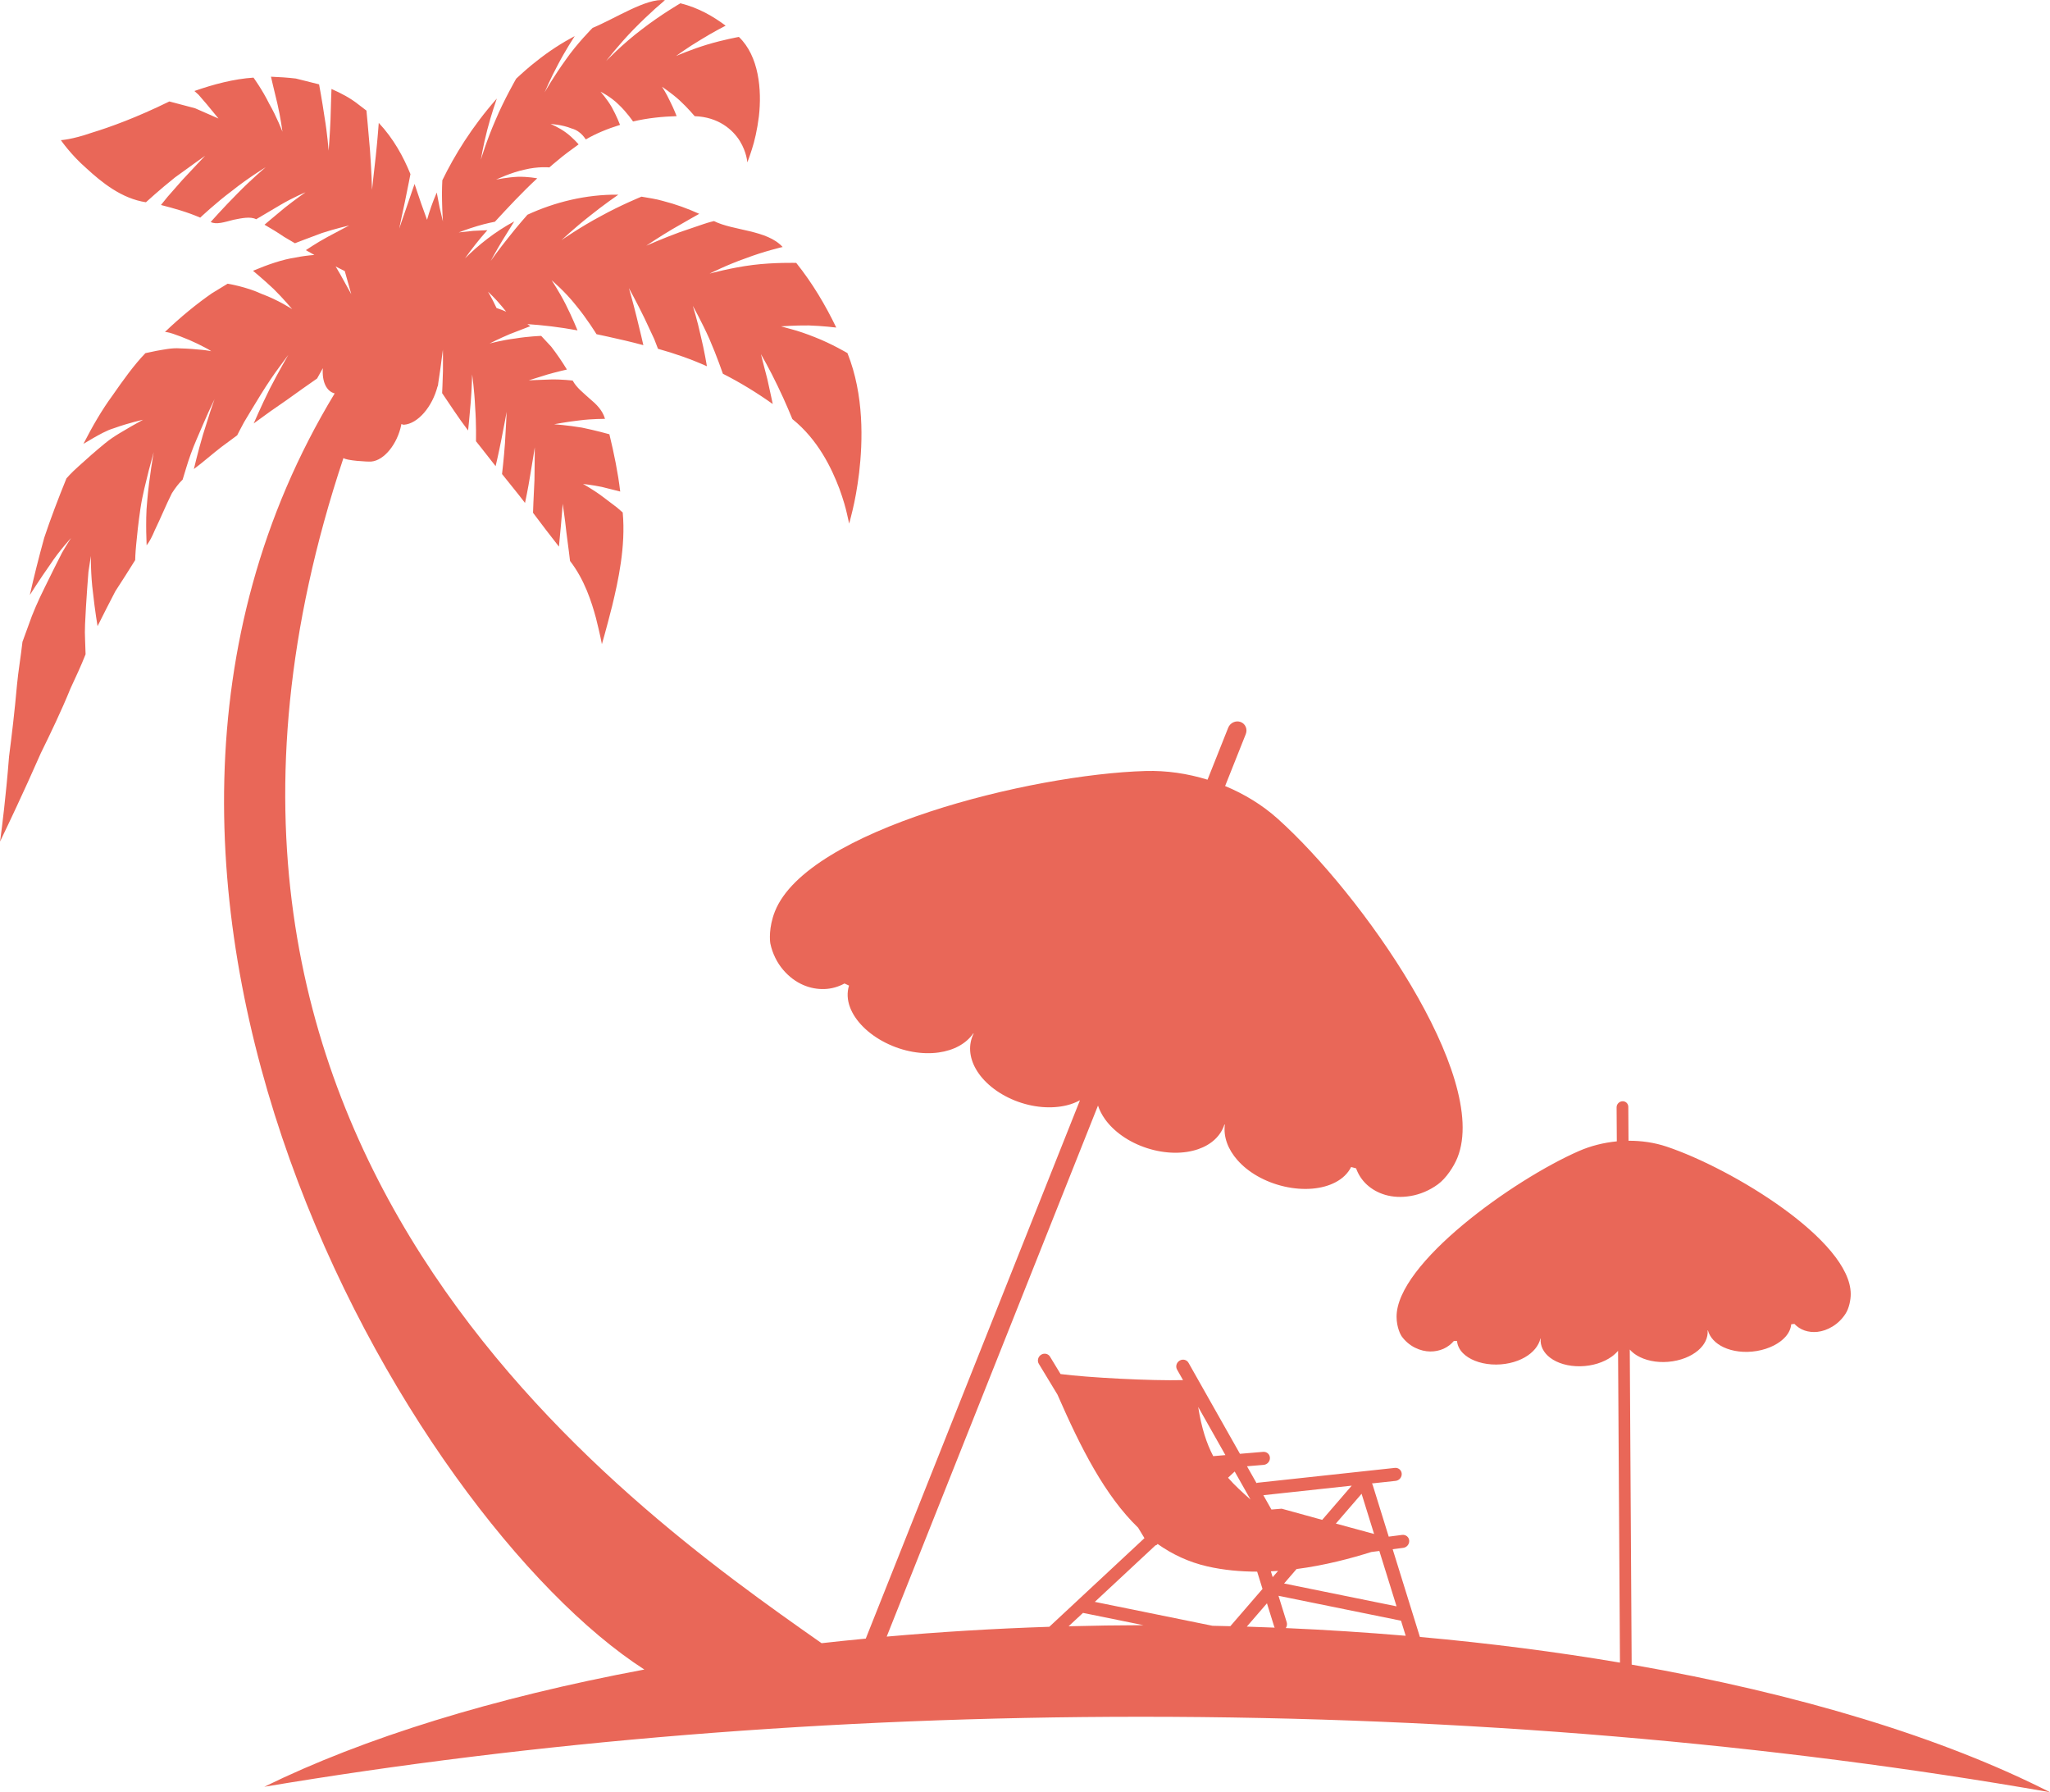 <svg version="1.1" id="图层_1" x="0px" y="0px" width="200px" height="174.819px" viewBox="0 0 200 174.819" enable-background="new 0 0 200 174.819" xml:space="preserve" xmlns="http://www.w3.org/2000/svg" xmlns:xlink="http://www.w3.org/1999/xlink" xmlns:xml="http://www.w3.org/XML/1998/namespace">
  <path fill="#E96758" d="M159.187,162.374l-0.185-30.735c0.19,0.219,0.422,0.41,0.698,0.578c0.78,0.471,1.869,0.721,3.057,0.621
	c1.187-0.099,2.231-0.525,2.924-1.121c0.635-0.547,0.972-1.236,0.918-1.947c0.008,0,0.017,0,0.026-0.002
	c0.187,0.693,0.737,1.278,1.535,1.65c0.87,0.408,2.031,0.566,3.244,0.362c1.21-0.205,2.22-0.733,2.799-1.397
	c0.329-0.375,0.511-0.785,0.548-1.206c0.104-0.013,0.208-0.026,0.31-0.04c0.269,0.285,0.604,0.509,0.997,0.646
	c0.753,0.256,1.724,0.22,2.725-0.39c0.494-0.298,0.953-0.745,1.279-1.262c0.332-0.512,0.502-1.351,0.497-1.917
	c-0.03-5.201-11.51-12.205-17.965-14.369c-1.182-0.395-2.444-0.578-3.714-0.572l-0.021-3.309c-0.002-0.317-0.261-0.559-0.574-0.543
	c-0.315,0.016-0.572,0.283-0.568,0.598l0.021,3.313c-1.271,0.124-2.531,0.434-3.705,0.948c-6.426,2.817-17.813,10.978-17.782,16.179
	c0.007,1.031,0.397,1.742,0.482,1.869c0.34,0.48,0.812,0.883,1.317,1.131c1.023,0.508,2.011,0.443,2.775,0.109
	c0.406-0.182,0.748-0.447,1.02-0.769c0.1,0.003,0.2,0.008,0.304,0.009c0.04,0.424,0.227,0.822,0.564,1.171
	c0.588,0.605,1.603,1.03,2.814,1.112c1.211,0.079,2.373-0.195,3.234-0.689c0.807-0.463,1.353-1.111,1.524-1.838
	c0.006,0,0.014,0,0.023,0c-0.059,0.727,0.283,1.395,0.938,1.884c0.699,0.527,1.746,0.843,2.935,0.823
	c1.186-0.021,2.273-0.381,3.044-0.928c0.247-0.176,0.458-0.373,0.634-0.58l0.186,30.416c-6.202-1.048-12.729-1.893-19.518-2.504
	l-2.657-8.557l1.034-0.135c0.35-0.045,0.607-0.364,0.578-0.713c-0.028-0.35-0.34-0.59-0.688-0.549l-1.309,0.169l-1.571-5.062
	c-0.016-0.047-0.046-0.086-0.071-0.127l2.313-0.25c0.354-0.039,0.62-0.354,0.597-0.703c-0.022-0.348-0.326-0.602-0.676-0.563
	l-13.377,1.447c-0.041,0.006-0.077,0.022-0.114,0.035l-0.928-1.641l1.628-0.137c0.35-0.03,0.623-0.339,0.608-0.689
	c-0.013-0.351-0.304-0.604-0.662-0.58l-2.262,0.191l-5.019-8.88c-0.171-0.3-0.559-0.396-0.866-0.21
	c-0.308,0.182-0.42,0.572-0.25,0.874l0.581,1.026c-3.11,0.082-9.268-0.243-11.946-0.59l-1.03-1.696
	c-0.176-0.294-0.567-0.378-0.869-0.188c-0.303,0.192-0.403,0.588-0.225,0.883l1.82,3.004c2.276,5.211,4.631,9.853,7.871,12.985
	l0.616,1.018l-9.281,8.646c-5.419,0.179-10.716,0.502-15.866,0.959l20.615-51.801c0.146,0.445,0.371,0.89,0.673,1.314
	c0.851,1.2,2.304,2.256,4.112,2.839s3.605,0.581,4.993,0.099c1.278-0.441,2.193-1.285,2.557-2.404
	c0.013,0.005,0.024,0.012,0.041,0.016c-0.155,1.176,0.294,2.404,1.239,3.469c1.025,1.162,2.639,2.12,4.55,2.559
	c1.906,0.438,3.718,0.262,4.982-0.398c0.715-0.367,1.237-0.882,1.549-1.5c0.163,0.043,0.324,0.088,0.484,0.129
	c0.215,0.6,0.568,1.15,1.063,1.603c0.951,0.86,2.403,1.407,4.252,1.095c0.909-0.148,1.863-0.547,2.662-1.135
	c0.804-0.579,1.572-1.753,1.917-2.621c3.168-7.959-9.396-25.757-17.559-33.059c-1.493-1.336-3.239-2.396-5.113-3.175l2.016-5.066
	c0.192-0.482-0.036-1.012-0.511-1.185c-0.473-0.169-1.013,0.081-1.205,0.566l-2.016,5.066c-1.947-0.599-3.992-0.906-6.042-0.847
	c-11.195,0.322-32.996,5.73-36.162,13.693c-0.627,1.578-0.495,2.9-0.445,3.15c0.199,0.944,0.647,1.851,1.237,2.541
	c1.195,1.406,2.689,1.924,4.019,1.886c0.71-0.022,1.379-0.218,1.975-0.543c0.144,0.069,0.292,0.138,0.441,0.203
	c-0.206,0.672-0.179,1.397,0.104,2.136c0.491,1.29,1.723,2.565,3.459,3.441c1.734,0.874,3.61,1.173,5.188,0.949
	c1.47-0.204,2.675-0.856,3.374-1.86c0.011,0.003,0.023,0.008,0.033,0.013c-0.532,1.078-0.441,2.305,0.218,3.459
	c0.702,1.235,2.048,2.37,3.806,3.076c1.763,0.703,3.587,0.826,5.061,0.466c0.471-0.114,0.9-0.284,1.289-0.494l-20.898,52.514
	c-1.447,0.139-2.887,0.286-4.31,0.447c-19.513-13.69-68.994-48.567-46.648-115.606c0.274,0.247,2.329,0.376,2.728,0.343
	c1.249-0.117,2.529-1.707,2.911-3.573c0.006-0.03,0-0.053,0.006-0.081c0.089,0.01,0.157,0.066,0.253,0.063
	c1.36-0.092,2.778-1.752,3.284-3.75c0.009,0.007,0.009,0.011,0.016,0.018c0,0,0.008-0.056,0.014-0.097
	c0.003-0.014,0.011-0.027,0.018-0.042c0.009-0.049,0-0.089,0.012-0.137c0.051-0.338,0.146-0.939,0.226-1.535
	c0.111-0.888,0.232-1.776,0.232-1.776s0.025,1.022,0.008,2.08c-0.027,1.08-0.081,2.155-0.081,2.155
	c0.757,1.101,1.555,2.366,2.534,3.644c0,0,0.146-1.362,0.256-2.75c0.113-1.395,0.138-2.721,0.138-2.721s0.222,1.563,0.295,3.23
	c0.118,1.604,0.082,3.293,0.082,3.293c0.156,0.198,0.321,0.402,0.486,0.608c0.465,0.599,0.942,1.207,1.428,1.821
	c0,0,0.312-1.321,0.566-2.627c0.267-1.322,0.509-2.675,0.509-2.675s-0.065,1.555-0.161,3.041c-0.107,1.516-0.288,3.028-0.288,3.028
	c0.729,0.923,1.501,1.843,2.242,2.819c0,0,0.298-1.374,0.505-2.69c0.231-1.34,0.447-2.734,0.447-2.734s-0.003,1.638-0.031,3.206
	c-0.089,1.594-0.139,3.179-0.139,3.179c0.858,1.149,1.71,2.259,2.53,3.302c0,0,0.088-1.037,0.193-2.082
	c0.102-1.052,0.169-2.102,0.169-2.102s0.216,1.385,0.365,2.807c0.188,1.387,0.354,2.774,0.354,2.774
	c1.426,1.846,2.106,4.012,2.527,5.561c0.399,1.58,0.581,2.556,0.581,2.556s0.407-1.379,1.011-3.771
	c0.568-2.359,1.326-5.762,1.021-9.063l-0.002-0.013c0,0-0.23-0.198-0.57-0.493c-0.361-0.273-0.84-0.637-1.322-1
	c-0.943-0.72-1.984-1.289-1.984-1.289s0.939,0.102,1.845,0.292c0.895,0.222,1.788,0.449,1.788,0.449
	c-0.219-1.837-0.597-3.695-1.057-5.587c0,0-1.362-0.382-2.682-0.649c-1.374-0.23-2.709-0.327-2.709-0.327s1.213-0.235,2.474-0.377
	c1.272-0.163,2.49-0.146,2.49-0.146c-0.231-0.838-0.848-1.437-1.496-1.976c-0.619-0.568-1.284-1.065-1.656-1.761
	c0,0-1.055-0.134-2.15-0.108c-1.069,0.035-2.135,0.081-2.135,0.081s0.915-0.289,1.83-0.568c0.932-0.27,1.891-0.482,1.891-0.482
	c-0.486-0.796-0.996-1.539-1.535-2.236c-0.335-0.358-0.663-0.71-0.975-1.047c0,0-1.27,0.043-2.542,0.256
	c-1.243,0.15-2.49,0.487-2.49,0.487s0.971-0.498,1.961-0.913c1.008-0.396,2.015-0.78,2.015-0.78c-0.1-0.071-0.199-0.127-0.292-0.198
	c1.502,0.101,3.105,0.282,4.892,0.611c0,0-0.524-1.295-1.154-2.538c-0.622-1.228-1.374-2.354-1.374-2.354s1.301,1.087,2.369,2.444
	c1.091,1.316,2.012,2.82,2.012,2.82c0.374,0.076,0.758,0.162,1.141,0.246c1.104,0.244,2.257,0.505,3.429,0.824
	c0,0-0.32-1.423-0.67-2.802c-0.346-1.405-0.739-2.764-0.739-2.764s0.789,1.432,1.507,2.911c0.347,0.753,0.698,1.503,0.964,2.062
	c0.215,0.571,0.366,0.948,0.366,0.948c1.614,0.447,3.229,1.01,4.773,1.702c0,0-0.244-1.508-0.603-2.959
	c-0.322-1.501-0.771-2.929-0.771-2.929s0.891,1.587,1.62,3.234c0.728,1.678,1.313,3.385,1.313,3.385
	c1.722,0.872,3.353,1.878,4.864,2.954c0,0-0.251-1.195-0.528-2.432c-0.324-1.209-0.624-2.432-0.624-2.432s0.882,1.521,1.637,3.115
	c0.771,1.582,1.428,3.215,1.428,3.215c2.498,2.003,3.829,4.783,4.59,6.796c0.372,1.024,0.616,1.875,0.745,2.476
	c0.132,0.597,0.206,0.926,0.206,0.926s0.136-0.46,0.334-1.309c0.208-0.86,0.449-2.094,0.64-3.649
	c0.357-3.066,0.494-7.583-1.135-11.661c-0.004-0.004-0.007-0.009-0.009-0.015c0,0-1.538-0.913-3.168-1.547
	c-0.813-0.326-1.633-0.608-2.267-0.773c-0.621-0.172-1.04-0.286-1.04-0.286s1.336-0.103,2.703-0.089
	c1.334,0.041,2.683,0.206,2.683,0.206c-1.046-2.176-2.326-4.339-3.904-6.307c0,0-2.123-0.061-4.23,0.2
	c-2.136,0.267-4.222,0.845-4.222,0.845s1.739-0.877,3.513-1.491c1.8-0.689,3.612-1.106,3.612-1.106
	c-1.529-1.683-4.809-1.573-6.698-2.527c0,0-0.434,0.092-1.055,0.304c-0.621,0.208-1.446,0.486-2.271,0.773
	c-1.652,0.604-3.279,1.324-3.279,1.324s1.268-0.86,2.554-1.618c1.303-0.758,2.614-1.492,2.614-1.492
	c-1.133-0.514-2.3-0.938-3.531-1.252C64,19.4,63.261,19.307,62.584,19.183c0,0-2.017,0.819-3.979,1.904
	c-1.964,1.042-3.83,2.34-3.83,2.34s1.302-1.215,2.698-2.311c1.387-1.121,2.853-2.127,2.853-2.127
	c-3.176-0.041-6.252,0.748-8.866,1.955c0,0-0.969,1.089-1.86,2.227c-0.897,1.111-1.721,2.272-1.721,2.272s0.529-0.981,1.101-1.929
	c0.59-0.964,1.188-1.917,1.188-1.917c-1.876,1.007-3.464,2.277-4.803,3.608c0.617-0.868,1.32-1.788,2.183-2.751
	c0,0-0.688,0.027-1.377,0.064c-0.707,0.07-1.418,0.151-1.418,0.151s0.916-0.353,1.796-0.614c0.888-0.271,1.733-0.426,1.733-0.426
	c1.277-1.384,2.646-2.86,4.131-4.234c0,0-0.88-0.176-1.898-0.15c-0.998,0.038-2.115,0.274-2.115,0.274s1.466-0.697,2.776-0.972
	c1.327-0.328,2.421-0.218,2.421-0.218c0.235-0.216,0.478-0.406,0.716-0.606c0.688-0.593,1.399-1.105,2.137-1.638
	c0,0-0.536-0.639-1.228-1.149c-0.678-0.505-1.508-0.844-1.508-0.844s1.126,0.063,2.037,0.434c1.012,0.267,1.385,1.13,1.415,1.068
	c0.928-0.548,2.102-1.035,3.326-1.413c0,0-0.341-0.897-0.815-1.74c-0.457-0.788-1.09-1.498-1.09-1.498s0.998,0.484,1.768,1.257
	c0.788,0.735,1.406,1.65,1.406,1.65c1.441-0.342,2.891-0.479,4.253-0.521c0,0-0.294-0.764-0.654-1.468
	c-0.345-0.746-0.771-1.397-0.771-1.397s0.906,0.597,1.702,1.315c0.794,0.73,1.485,1.554,1.485,1.554
	c2.318,0.077,3.713,1.318,4.403,2.419c0.689,1.131,0.728,2.087,0.728,2.087s0.192-0.461,0.443-1.259
	c0.267-0.812,0.527-1.925,0.69-3.24c0.294-2.583,0.002-5.864-1.95-7.735L72.08,3.603c0,0-1.539,0.279-3.064,0.739
	c-1.545,0.466-3.059,1.12-3.059,1.12s1.177-0.859,2.378-1.57c1.217-0.755,2.46-1.389,2.46-1.389
	c-1.216-0.905-2.625-1.737-4.414-2.183c0,0-1.95,1.134-3.782,2.558c-1.838,1.382-3.461,3.071-3.461,3.071s1.216-1.585,2.698-3.106
	c0.71-0.723,1.47-1.445,2.063-1.979C64.481,0.354,64.87,0.02,64.87,0.02c-1.786-0.238-4.835,1.785-7.054,2.698
	c0,0-1.549,1.552-2.624,3.117c-1.15,1.582-2.057,3.172-2.057,3.172s0.567-1.349,1.314-2.731c0.725-1.387,1.622-2.757,1.622-2.757
	C54.802,4.194,53.547,5,52.335,5.971c-0.697,0.535-1.354,1.126-1.975,1.703c0,0-1.186,2.052-2.017,4.035
	c-0.871,1.988-1.43,3.871-1.43,3.871s0.229-1.4,0.621-2.899c0.378-1.483,0.936-3.068,0.936-3.068
	c-2.461,2.794-4.152,5.582-5.316,7.975c0,0-0.059,1.055-0.027,2.056c0.018,1.007,0.084,1.956,0.084,1.956
	c0-0.002-0.164-0.688-0.326-1.379c-0.141-0.717-0.275-1.44-0.275-1.44c-0.409,0.939-0.715,1.826-0.947,2.662
	c-0.362-0.973-0.765-2.112-1.218-3.495c0,0-0.386,1.091-0.753,2.188c-0.381,1.083-0.744,2.166-0.744,2.166s0.27-1.332,0.563-2.663
	c0.277-1.334,0.532-2.655,0.532-2.655c-0.687-1.692-1.641-3.449-3.091-4.997c0,0-0.116,1.621-0.294,3.266
	c-0.197,1.642-0.361,3.269-0.361,3.269s-0.057-1.955-0.202-3.879c-0.156-1.899-0.344-3.855-0.344-3.855
	c-0.265-0.199-0.538-0.41-0.811-0.619c-0.771-0.613-1.666-1.078-2.6-1.49c0,0-0.062,1.501-0.095,2.991
	c-0.062,1.492-0.183,3.025-0.183,3.025s-0.132-1.688-0.398-3.253c-0.233-1.605-0.534-3.213-0.534-3.213
	c-0.75-0.19-1.505-0.38-2.264-0.567c-0.8-0.096-1.62-0.147-2.429-0.179c0,0,0.304,1.329,0.629,2.645
	c0.304,1.299,0.491,2.722,0.491,2.722s-0.561-1.463-1.295-2.734c-0.677-1.374-1.531-2.543-1.531-2.543
	c-1.905,0.125-3.893,0.649-5.764,1.305c0,0,0.16,0.148,0.405,0.365c0.221,0.26,0.519,0.604,0.816,0.947
	c0.562,0.692,1.13,1.374,1.13,1.374s-1.146-0.502-2.292-1.005c-1.253-0.334-2.504-0.661-2.504-0.661
	c-3.214,1.577-5.762,2.498-7.627,3.068c-1.854,0.647-2.955,0.706-2.955,0.706s0.963,1.412,2.479,2.735
	c1.525,1.405,3.454,2.963,5.81,3.322l0.011-0.002c0,0,1.369-1.255,2.827-2.414c1.465-1.072,2.944-2.115,2.944-2.115
	s-1.119,1.171-2.222,2.362c-0.524,0.591-1.049,1.187-1.438,1.636c-0.39,0.482-0.647,0.801-0.647,0.801
	c1.276,0.327,2.57,0.688,3.83,1.233c0,0,1.524-1.444,3.117-2.628c1.621-1.293,3.271-2.288,3.271-2.288s-1.395,1.169-2.756,2.564
	c-1.363,1.366-2.611,2.776-2.611,2.776c0.539,0.289,1.374,0.005,2.213-0.21c0.819-0.167,1.668-0.345,2.224-0.056
	c0,0,1.189-0.712,2.381-1.407c1.235-0.726,2.437-1.225,2.437-1.225s-1.018,0.709-2.018,1.501c-0.997,0.822-1.987,1.664-1.987,1.664
	c0.659,0.378,1.29,0.761,1.907,1.182c0.366,0.213,0.724,0.424,1.062,0.626c0,0,1.318-0.512,2.637-0.997
	c1.319-0.431,2.658-0.738,2.658-0.738s-1.068,0.553-2.131,1.129c-1.037,0.56-2.098,1.279-2.098,1.279
	c0.292,0.169,0.552,0.308,0.832,0.468c-0.597,0.045-1.222,0.125-1.898,0.264c-1.202,0.179-2.59,0.651-4.09,1.28
	c0,0,1.052,0.867,2.011,1.775c0.953,0.936,1.811,1.968,1.811,1.968s-1.375-0.9-2.959-1.479c-1.537-0.717-3.338-1.003-3.338-1.003
	c-0.499,0.302-1.017,0.617-1.532,0.933c-1.493,1.033-3.051,2.311-4.58,3.769c0,0,0.32,0.02,0.771,0.177
	c0.451,0.153,1.042,0.371,1.605,0.614c0.565,0.243,1.104,0.507,1.493,0.717c0.395,0.198,0.645,0.375,0.645,0.375
	s-0.357-0.081-0.914-0.134c-0.554-0.059-1.322-0.122-2.122-0.142c-0.801-0.066-1.64,0.129-2.289,0.235
	c-0.659,0.134-1.098,0.229-1.098,0.229c-1.122,1.159-2.188,2.66-3.216,4.136c-1.049,1.425-1.979,3.05-2.832,4.713
	c0,0,0.378-0.225,0.947-0.559c0.566-0.318,1.285-0.744,2.043-0.972c1.488-0.535,2.827-0.819,2.827-0.819
	c0-0.002-0.453,0.248-1.126,0.627c-0.678,0.418-1.651,0.907-2.572,1.66c-0.92,0.754-1.871,1.588-2.594,2.255
	c-0.735,0.649-1.181,1.176-1.181,1.176c-0.8,1.965-1.536,3.898-2.167,5.785c-0.533,1.929-1.002,3.801-1.407,5.592
	c0,0,0.987-1.561,1.971-2.952c0.945-1.435,2.049-2.602,2.049-2.602s-0.371,0.548-0.876,1.425c-0.47,0.92-1.091,2.16-1.697,3.402
	C3.722,58.584,3.151,59.9,2.81,60.914c-0.375,1.021-0.619,1.697-0.619,1.697c-0.165,1.476-0.41,2.868-0.532,4.179
	c-0.117,1.311-0.243,2.548-0.376,3.718c-0.128,1.169-0.275,2.27-0.4,3.291c-0.079,1.007-0.161,1.938-0.245,2.793
	c-0.329,3.4-0.635,5.502-0.637,5.502c0,0,1.156-2.368,2.738-5.847c0.396-0.87,0.814-1.803,1.246-2.788
	c0.484-0.983,0.98-2.008,1.471-3.063c0.489-1.052,0.974-2.14,1.425-3.251c0.505-1.09,1.019-2.178,1.464-3.311
	c0.002-0.008,0.004-0.012,0.004-0.012S8.327,63.248,8.3,62.388c-0.054-0.889,0.02-1.995,0.087-3.192
	c0.075-1.24,0.168-2.48,0.241-3.408c0.141-0.936,0.237-1.56,0.237-1.56s-0.025,1.844,0.208,3.593
	c0.188,1.745,0.445,3.257,0.445,3.257c0.557-1.117,1.135-2.255,1.736-3.407c0.661-1.017,1.307-2.022,1.935-3.038
	c0,0,0.007-0.596,0.095-1.491c0.08-0.905,0.217-2.173,0.418-3.54c0.202-1.351,0.552-2.643,0.813-3.714
	c0.284-1.072,0.481-1.786,0.481-1.786s-0.45,2.539-0.633,4.752c-0.117,1.083-0.104,2.243-0.097,3.036
	c0.023,0.787,0.039,1.305,0.039,1.305c0.304-0.39,0.554-0.895,0.798-1.48c0.257-0.55,0.537-1.128,0.807-1.755
	c0.276-0.616,0.561-1.26,0.861-1.849c0.335-0.522,0.688-0.991,1.047-1.325c0,0,0.146-0.487,0.368-1.213
	c0.227-0.752,0.571-1.739,0.979-2.68c0.421-0.989,0.851-1.968,1.178-2.706c0.344-0.758,0.592-1.245,0.592-1.245
	s-0.161,0.421-0.384,1.088c-0.208,0.651-0.485,1.521-0.754,2.388c-0.506,1.716-0.882,3.335-0.882,3.335
	c0.923-0.688,1.78-1.458,2.689-2.156c0.528-0.393,1.042-0.776,1.537-1.136c0,0,0.254-0.522,0.673-1.286
	c0.443-0.743,1.037-1.731,1.644-2.712c0.621-1.004,1.286-1.986,1.799-2.67c0.515-0.703,0.866-1.169,0.866-1.169
	s-0.946,1.625-1.795,3.281c-0.849,1.709-1.578,3.401-1.578,3.401c1.104-0.817,2.181-1.581,3.22-2.285
	c1.055-0.764,2.042-1.455,2.966-2.1c0,0,0.235-0.426,0.562-1.007c-0.099,1.317,0.35,2.255,1.154,2.462
	C3.57,86.385,39.977,148.129,62.863,162.854c-14.702,2.748-27.388,6.68-37.078,11.436c26.129-4.377,55.06-6.829,85.542-6.829
	c31.701,0,61.735,2.647,88.673,7.359C189.62,169.535,175.579,165.23,159.187,162.374z M48.984,29.911
	c0.139,0.163,0.272,0.33,0.401,0.49c-0.318-0.137-0.631-0.256-0.944-0.356c-0.013-0.03-0.027-0.057-0.041-0.088
	c-0.372-0.801-0.792-1.508-0.792-1.508S48.341,29.121,48.984,29.911z M33.635,26.439c0.207,0.759,0.419,1.512,0.637,2.262
	c0,0-0.54-0.963-1.071-1.935c-0.157-0.267-0.311-0.527-0.455-0.776C33.044,26.146,33.348,26.306,33.635,26.439z M137.141,159.561
	c-3.825-0.325-7.729-0.578-11.699-0.752c0.11-0.16,0.15-0.365,0.093-0.559l-0.804-2.589l11.953,2.43L137.141,159.561z
	 M124.316,158.678c0.01,0.032,0.029,0.059,0.044,0.089c-0.904-0.036-1.811-0.069-2.72-0.099l1.965-2.274L124.316,158.678z
	 M123.987,153.273c0.235-0.012,0.47-0.021,0.705-0.039l-0.528,0.607L123.987,153.273z M136.249,156.689l-10.972-2.228l1.215-1.409
	c2.766-0.359,5.302-1.036,7.296-1.663l0.782-0.101L136.249,156.689z M134.057,149.631c-1.118-0.303-2.442-0.662-3.729-1.015
	l2.511-2.906L134.057,149.631z M131.877,144.917l-2.882,3.337c-2.175-0.598-3.952-1.088-3.952-1.088l-1.001,0.082l-0.788-1.398
	L131.877,144.917z M120.457,143.539l1.543,2.733c-0.787-0.7-1.529-1.364-2.192-2.127L120.457,143.539z M119.552,141.937
	l-1.188,0.102c-0.641-1.22-1.145-2.741-1.467-4.798L119.552,141.937z M112.729,150.74c0.029-0.012,0.064-0.006,0.093-0.024
	c0.049-0.03,0.082-0.071,0.117-0.109c1.436,1.013,3.03,1.769,4.848,2.186c1.608,0.368,3.245,0.511,4.862,0.513l0.523,1.686
	l-3.14,3.635c-0.578-0.016-1.156-0.029-1.738-0.04l-11.483-2.333L112.729,150.74z M104.255,158.635l1.402-1.306l5.899,1.198
	C109.101,158.533,106.668,158.57,104.255,158.635z" class="color c1"/>
</svg>
